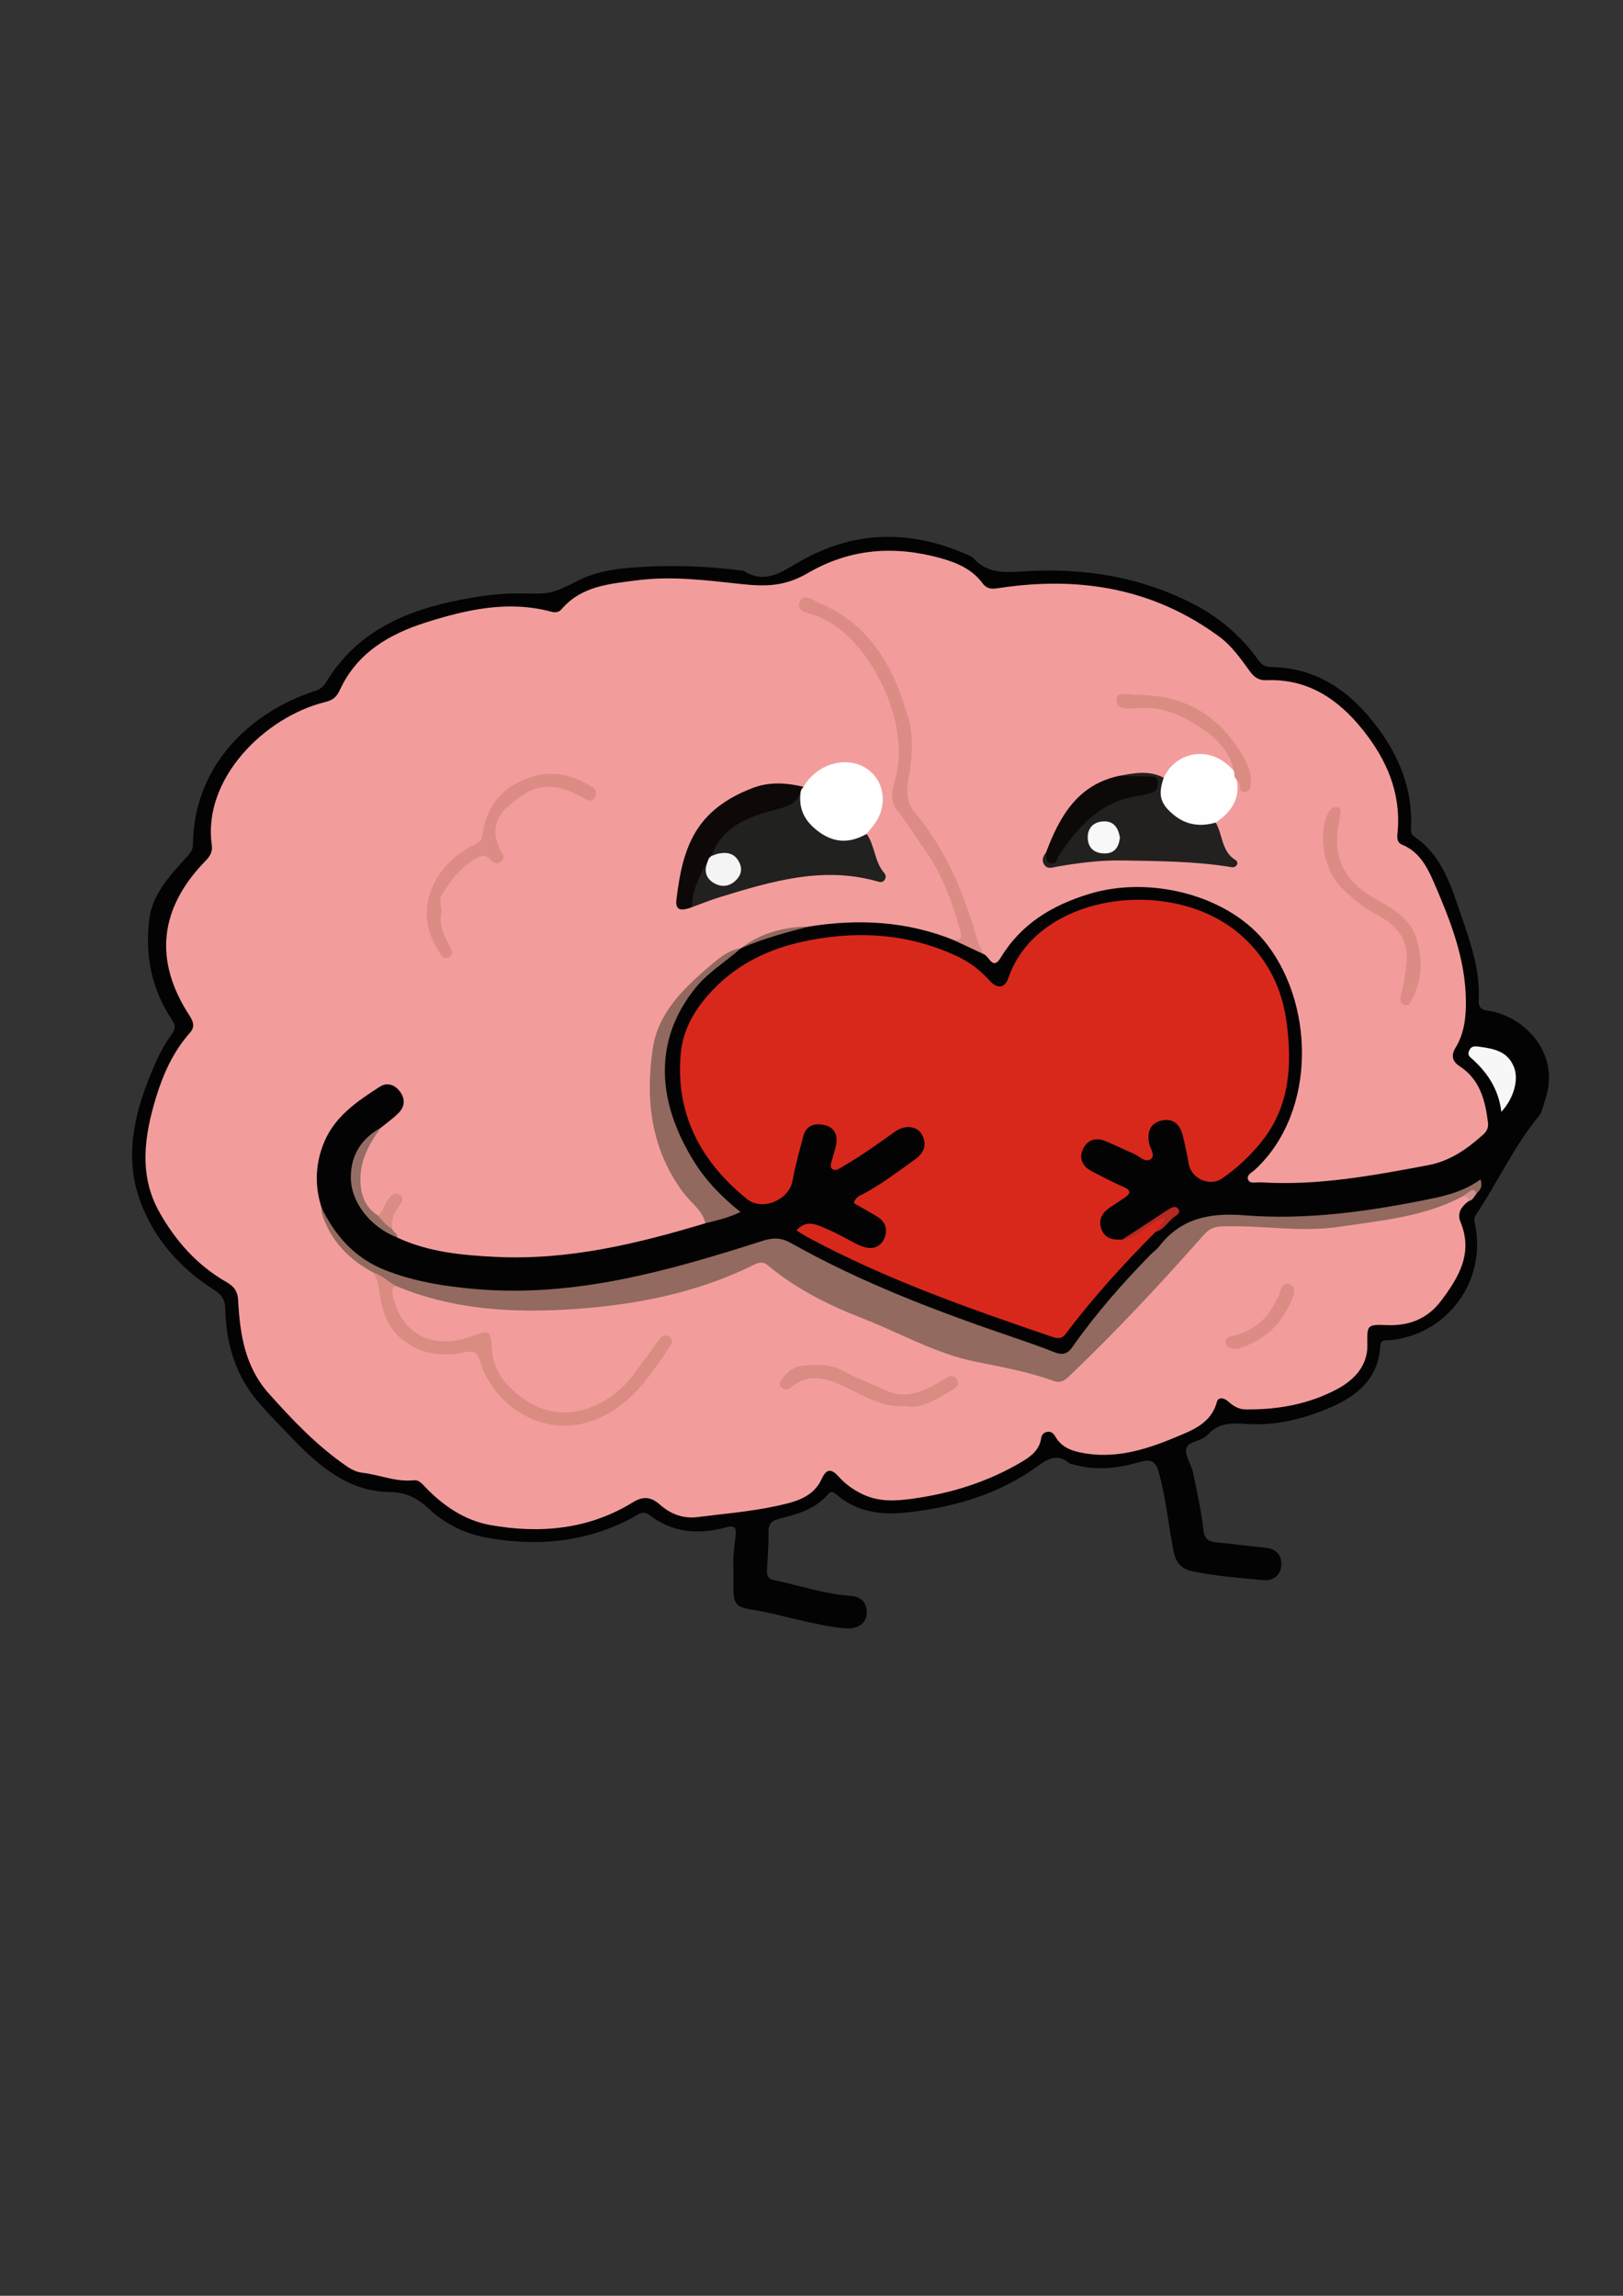 <?xml version="1.0" encoding="utf-8"?>
<!-- Generator: Adobe Illustrator 26.0.3, SVG Export Plug-In . SVG Version: 6.00 Build 0)  -->
<svg version="1.1" id="Layer_1" xmlns="http://www.w3.org/2000/svg" xmlns:xlink="http://www.w3.org/1999/xlink" x="0px" y="0px"
	 viewBox="0 0 595.28 841.89" style="enable-background:new 0 0 595.28 841.89;" xml:space="preserve">
<rect x="0" y="0" width="595.28" height="841.89" fill="#333333" stroke="none"/>
<style type="text/css">
	.st0{fill:#040304;}
	.st1{fill:#F29D9C;}
	.st2{fill:#D8281C;}
	.st3{fill:#926A5F;}
	.st4{fill:#DC8C85;}
	.st5{fill:#92695F;}
	.st6{fill:#F8F7F8;}
	.st7{fill:#946E65;}
	.st8{fill:#B42921;}
	.st9{fill:#D18F8F;}
	.st10{fill:#212120;}
	.st11{fill:#222120;}
	.st12{fill:#DA8C83;}
	.st13{fill:#FFFFFF;}
	.st14{fill:#FFFEFE;}
	.st15{fill:#0E0808;}
	.st16{fill:#DD8C85;}
	.st17{fill:#DC8C84;}
	.st18{fill:#0D0909;}
	.st19{fill:#DA8B83;}
	.st20{fill:#DA8C85;}
	.st21{fill:#F5F4F4;}
	.st22{fill:#F8F8F9;}
</style>
<g>
	<path class="st0" d="M269.01,575.18c-0.24-3.33,0.23-7.8,0.83-12.26c0.36-2.68-0.56-3.65-3.31-2.89
		c-10.14,2.81-19.77,2.15-28.43-4.51c-2.48-1.91-4.47,0.17-6.34,1.16c-17.06,9-35.16,10.58-53.75,7.09
		c-7.7-1.44-14.87-5-20.68-10.46c-4.15-3.9-8.37-6.08-14.4-6.16c-14.96-0.19-25.54-9.22-35.33-19.28c-4.18-4.3-8.36-8.6-12.32-13.09
		c-8.76-9.92-12.37-21.85-12.65-34.82c-0.07-3.55-1.53-5.33-4.25-7.06c-12.43-7.92-21.9-18.63-26.95-32.43
		c-5.74-15.68-2.43-31.14,3.65-46.08c2.13-5.22,4.45-10.44,7.84-15c1.55-2.08,1.5-3.39,0.04-5.59c-7.3-10.96-9.74-23.22-8.29-36.16
		c1.08-9.63,7.52-16.43,13.68-23.21c1.27-1.4,2.39-2.53,2.41-4.63c0.24-29.65,21.82-48.78,43.93-56.14c1.88-0.63,3.6-1.25,4.77-3.22
		c10.38-17.41,26.77-25.57,45.84-29.73c8.62-1.88,17.22-3.26,26.08-3.09c10.97,0.21,10.99,0.1,20.9-4.83
		c7.8-3.88,16.32-4.54,24.75-4.97c11.63-0.6,23.27-0.12,34.85,1.4c0.33,0.04,0.72,0,0.98,0.16c7.94,5,13.92,0.28,20.57-3.52
		c20.19-11.55,41.02-11.67,62.06-2.12c0.45,0.21,1,0.36,1.31,0.71c5.44,6.28,12.27,5.45,19.73,5.02
		c21.55-1.25,42.34,2.15,61.77,12.35c9.37,4.92,16.99,11.59,23.11,20.08c1.25,1.74,2.47,2.66,4.82,2.7
		c17.08,0.27,29.3,9.16,39.11,22.31c8.11,10.87,12.76,22.85,12.22,36.59c-0.04,1.13-0.2,2.38,0.98,3.16
		c10.48,6.99,13.71,18.35,17.48,29.3c3.41,9.89,6.84,19.82,6.35,30.55c-0.1,2.24,0.26,3.73,3.41,4.14
		c12.46,1.64,26.96,14.99,20.95,32.74c-0.69,2.05-1.09,4.41-2.4,5.99c-8.94,10.88-14.81,23.68-22.48,35.34
		c-0.76,1.16-1.35,1.95-0.99,3.52c4.79,21.14-9.8,41.28-31.22,43.22c-1.58,0.14-3.28-0.39-3.42,2.29
		c-0.63,11.73-8.54,18.17-18.08,22.31c-9.77,4.23-20.35,6.88-31.08,6.11c-5.64-0.41-10.18-0.41-14.21,4.07
		c-2.07,2.3-6.97,2.12-7.71,4.88c-0.68,2.54,1.79,5.8,2.43,8.84c1.46,6.98,3.02,13.98,3.81,21.05c0.41,3.66,2.15,4.33,5.07,4.62
		c5.8,0.57,11.57,1.33,17.37,1.89c3.96,0.38,6.38,2.44,6.12,6.39c-0.26,3.93-2.91,5.9-6.89,5.51c-8.6-0.83-17.24-1.43-25.73-3.23
		c-4.04-0.86-6.06-3.1-6.89-7.35c-1.87-9.6-2.77-19.37-5.39-28.86c-1.19-4.33-3-4.99-6.98-3.84c-8.07,2.32-16.29,3.3-24.58,0.83
		c-0.32-0.09-0.75-0.01-0.97-0.19c-5.77-4.81-9.41-0.73-14.18,2.47c-13.92,9.33-29.71,13.71-46.32,15.44
		c-9.5,0.99-18.19-0.44-25.57-6.94c-1.14-1-1.86-0.81-2.84,0.33c-4.6,5.32-11.07,7.21-17.52,8.77c-3.21,0.78-4.29,2.06-4.22,5.28
		c0.1,4.48-0.31,8.98-0.54,13.47c-0.11,2.02,0.17,3.35,2.67,3.87c9.26,1.9,18.25,5.06,27.79,5.72c3.83,0.26,6.25,2.29,6.12,6.41
		c-0.11,3.54-3.24,5.84-7.49,5.54c-6.17-0.44-12.16-1.92-18.17-3.28c-5.35-1.21-10.62-2.71-16.07-3.53
		c-6.46-0.98-7.22-2.19-7.17-8.96C269.02,579.69,269.01,578.03,269.01,575.18z"/>
	<path class="st1" d="M538.66,440.48c-2.65,1.91-4.33,4.37-2.97,7.66c4.72,11.42-0.7,20.35-7.13,28.88
		c-4.94,6.55-11.66,9.29-20.07,8.91c-7.38-0.33-7.03,0.16-6.97,7.49c0.06,7.46-4.88,12.6-10.74,15.79
		c-10.51,5.72-22.15,7.81-34.12,7.63c-2.38-0.04-4.41-1.29-6.2-2.92c-1.39-1.27-3.59-1.83-4.14,0.21c-2.18,8-9.18,10.42-15.42,13.03
		c-11.05,4.62-22.52,8.08-34.85,5.44c-3.77-0.8-6.96-2.29-8.93-5.72c-0.75-1.31-1.63-2.1-3.16-1.77c-1.25,0.27-1.9,1.03-2.11,2.41
		c-0.63,4.23-3.79,6.59-7.07,8.54c-12.47,7.4-26.05,11.63-40.38,13.57c-6.16,0.84-12.15,1.14-18.06-1.7
		c-3.41-1.63-6.28-3.7-8.75-6.45c-2.48-2.77-4.38-3.19-6.2,0.84c-3.25,7.16-10.5,8.61-16.97,10.01c-9.39,2.03-19.05,2.79-28.61,4
		c-5.28,0.67-9.84-1.11-13.78-4.57c-3.08-2.71-5.95-3.29-9.83-0.89c-16.27,10.05-34.25,11.64-52.48,8.36
		c-9.29-1.67-17.39-7.16-24.01-14.19c-1.21-1.28-2.23-2.4-4.12-2.2c-6.45,0.68-12.41-2.06-18.67-2.76c-1.9-0.21-3.89-1.12-5.5-2.22
		c-10.96-7.45-19.99-16.97-28.78-26.79c-8.81-9.84-10.65-21.86-11.29-34.28c-0.17-3.29-1.56-5.09-4.27-6.63
		c-10.71-6.11-18.66-15.07-24.61-25.64c-7.71-13.69-5.49-28.17-1.21-42.17c2.6-8.51,6.34-16.83,12.46-23.69
		c1.97-2.21,1.07-4.24-0.29-6.34c-13.05-20.1-11.06-39.19,5.97-56.65c1.64-1.68,2.64-3.37,2.3-5.71
		c-3.52-24.24,19.29-47.05,41.69-52.55c2.77-0.68,4.09-1.85,5.27-4.4c6.25-13.56,18.06-20.48,31.53-24.74
		c15-4.75,30.26-8.2,46.09-3.93c1.42,0.38,2.74,0.19,3.67-0.9c7.29-8.59,17.64-9.33,27.67-10.63c12.64-1.64,25.27-0.05,37.81,1.32
		c9.63,1.05,16.45,0.92,24.91-4c15.54-9.03,31.74-10.14,48.68-5.44c5.85,1.62,11.47,4,15.19,9c1.94,2.61,3.84,2.31,6.46,1.92
		c29.09-4.36,56.27,0.01,80.49,17.83c4.66,3.43,7.88,8.1,11.2,12.64c1.67,2.28,3.33,3.47,6.11,3.36
		c15.2-0.61,26.36,6.93,35.37,18.19c8.67,10.82,14.02,22.95,12.8,37.27c-0.15,1.75-0.59,3.94,1.59,4.84
		c6.3,2.58,9.23,8.16,11.65,13.75c6.01,13.89,11.63,27.93,11.78,43.49c0.06,6.14-0.58,11.94-3.81,17.27
		c-1.66,2.73-1.27,4.93,1.55,6.77c7.43,4.86,9.38,12.52,10.36,20.66c0.22,1.83-0.41,3.16-1.76,4.38
		c-5.88,5.29-12.13,9.71-20.21,11.23c-20.29,3.82-40.57,7.61-61.38,6.28c-1.61-0.1-3.87,0.71-4.61-0.94
		c-0.78-1.73,1.47-2.71,2.57-3.74c23.05-21.47,21.76-62.12,2.85-84.41c-13.73-16.18-41.41-23.48-63.79-16.64
		c-13.47,4.11-24.89,10.93-32.4,23.37c-2.97,4.92-4.24-0.79-6.35-1.36c-1.94-1.44-3.05-3.32-3.72-5.69
		c-4.71-16.65-11.65-32.24-22.61-45.81c-3.27-4.05-3.05-8.54-2.33-13.28c3.21-21.19-3.79-39.03-18.46-54.06
		c-4.85-4.97-11.1-7.95-18.37-10.46c1,3.09,2.97,3.45,4.56,4.14c10.53,4.63,17.89,12.42,23.22,22.46c4.35,8.2,7.26,16.74,7.92,26.06
		c0.28,4.05-0.08,7.95-1.06,11.87c-1.36,5.39-0.79,10.07,2.96,14.89c8.5,10.95,15.48,22.89,19.39,36.37
		c0.56,1.92,1.26,3.82,1.33,5.83c0.1,2.69-1.12,3.71-3.74,2.55c-17.15-6.92-34.87-7.85-52.94-4.96c-8.79,1.25-17.4,3.07-25.03,7.95
		l0,0c-11.66,6.09-20.15,15.44-27.01,26.42c-3.13,5.02-4.9,10.47-4.71,16.5c0.26,8.26-0.42,16.52,1.73,24.73
		c2.58,9.88,7.2,18.46,13.92,26.07c1.7,1.93,4.55,3.72,3,7.15c-25.06,7.55-50.37,13.64-76.84,12.34
		c-12.39-0.61-24.7-1.74-36.17-7.09c-0.81-1.14-2.36-1.64-2.73-3.16c-1.39-3.99,1.93-7.01,2.57-10.85c-4.02,0.74-3.22,6.27-7.3,6.34
		c-5.93-2.61-7.27-7.87-7.22-13.49c0.07-7.55,2.58-14.23,8.7-19.15c2.17-1.79,4.52-3.41,6.48-5.4c2.24-2.28,2.47-5.1,0.56-7.72
		c-1.88-2.57-4.7-3.67-7.45-1.9c-8.66,5.58-17.18,11.28-20.99,21.75c-2.74,7.54-2.82,14.89-0.46,22.42
		c3.02,9.56,8.94,16.77,17.62,21.76c0.86,0.49,1.59,1.18,2.29,1.89c1.83,1.73,2.12,4.01,2.45,6.36
		c2.39,17.19,12.37,24.7,29.52,22.11c3.97-0.6,6.27-0.05,7.81,4.44c7.27,21.25,33.45,31.62,53.4,11.46
		c4.2-4.24,8.2-8.75,11.35-13.89c0.82-1.34,2.3-2.46,1.62-4.79c-2.81,1.6-4.18,4.21-5.85,6.55c-4.44,6.26-9.14,12.09-15.94,16.21
		c-14.83,8.98-32.69,3.49-40.93-12.56c-1.32-2.56-2.04-5.28-1.88-8.18c0.21-3.71-1.76-4.55-4.68-3.16
		c-3.91,1.86-7.96,2.2-12.16,2.06c-9.59-0.31-17.9-7.56-19.35-16.97c-0.31-1.99-0.72-4.07,1.85-5.03c1.93-0.32,3.56,0.63,5.28,1.23
		c19.19,6.65,38.86,8.57,59.03,6.45c6.11-0.64,12.25-0.99,18.37-1.62c16.6-1.7,32.14-6.94,47.18-13.88
		c2.96-1.36,5.66-1.86,8.35,0.43c12.27,10.47,27.55,15.22,41.66,22.25c17.37,8.65,36.08,12.29,54.54,17.25
		c8.4,2.26,13.03-0.1,18.48-5.71c14.5-14.91,28.99-29.81,42.74-45.42c1.73-1.97,3.59-3.5,6.31-3.5c6.15,0,12.28-0.34,18.44,0.44
		c10.48,1.34,20.91,0.11,31.33-1.07c13.78-1.56,27.2-4.54,40.04-9.91C538.23,438.1,539.63,438.42,538.66,440.48z"/>
	<path class="st2" d="M423.8,451.77c-11.73,11.82-22.94,24.09-32.96,37.41c-1.4,1.86-2.92,1.73-4.83,1.08
		c-30.54-10.38-60.96-21.07-89.49-36.39c-1.45-0.78-2.82-1.7-4.4-2.66c2.5-2.74,5-2.99,8.19-1.77c4.07,1.56,7.89,3.52,11.68,5.61
		c1.87,1.03,3.86,2.05,5.93,2.47c3.2,0.65,5.59-0.97,6.65-3.96c1.07-3.02,0.02-5.63-2.71-7.33c-2.81-1.76-5.75-3.33-8.66-5
		c0.48-2.33,2.42-2.83,3.91-3.65c6.6-3.6,12.54-8.16,18.63-12.5c3.35-2.39,4.32-5.55,2.33-9.12c-1.73-3.09-6.18-3.57-9.77-1
		c-6.21,4.45-12.41,8.9-19.04,12.72c-1.29,0.74-2.71,1.99-4.02,0.98c-1.12-0.86-0.21-2.51,0.08-3.77c0.36-1.62,0.96-3.19,1.3-4.82
		c0.75-3.57-0.37-6.52-4-7.44c-3.45-0.87-6.84-0.2-7.96,3.95c-1.47,5.45-2.96,10.91-3.98,16.45c-1.3,7.07-11.12,11.21-16.75,6.64
		c-16.95-13.76-26.28-31.17-24.23-53.45c0.73-7.92,4.41-14.84,9.68-20.94c9.91-11.47,22.58-17.57,37.25-20.43
		c18.66-3.63,36.66-2.38,54.07,5.64c4.8,2.21,8.82,5.27,12.31,9.15c2.82,3.13,5.58,2.73,6.85-1.02
		c10.64-31.22,60.23-37.68,85.24-15.74c9.7,8.51,15.15,19.5,16.79,32c2,15.25,1.34,30.3-8.78,43.27
		c-4.23,5.42-9.22,10.06-14.82,13.97c-4.57,3.19-11.35,0.08-12.28-5.26c-0.62-3.6-1.36-7.18-2.27-10.72
		c-1.01-3.93-3.61-6.18-7.73-5.22c-4.12,0.97-5.26,4.09-4.6,8.11c0.34,2.05,2.54,4.6,0.67,6.02c-2.01,1.52-4.17-1.1-6.23-1.97
		c-3.52-1.48-6.94-3.22-10.48-4.66c-3.7-1.5-6.79-0.25-8.28,3.27c-1.43,3.38,0.13,6.18,3.38,7.85c3.85,1.98,7.68,4.02,11.64,5.73
		c3.11,1.35,2.42,2.55,0.26,4.02c-1.51,1.03-3.04,2.03-4.58,3.03c-2.83,1.83-5.01,4.06-4.01,7.79c1.09,4.06,4.27,4.67,7.86,4.44
		c4.28-1.37,7.4-4.65,11.24-6.75c1.49-0.81,3.08-3.03,4.58-1.09c1.27,1.64-1.26,2.56-2.18,3.75
		C424.89,450.99,424.23,451.26,423.8,451.77z"/>
	<path class="st3" d="M136.84,466.63c-8.95-4.84-15.62-11.66-18.74-21.55c-0.24-0.76-0.18-1.6-0.26-2.41
		c5.05,10.55,12.42,18.78,23.52,23.14c10.6,4.16,21.71,5.93,33.01,6.9c36.65,3.16,71.11-6.74,105.37-17.69
		c3.78-1.21,6.8-1.2,10.32,0.79c26.04,14.65,53.85,25.18,82.05,34.76c4.88,1.66,9.75,3.35,14.53,5.26c2.9,1.16,4.78,0.88,6.73-1.91
		c8.51-12.13,18.27-23.24,28.63-33.82c1.05-1.07,2.33-1.94,3.23-3.11c8.05-10.44,18.78-12.31,31.29-11.32
		c23.18,1.83,46.05-1.5,68.74-6.16c6.23-1.28,12.24-3.02,17.74-7c0.86,2.42,0.08,3.83-1.37,5.06c-1.72,0.09-3.4,0.41-5,1.06
		c-14.08,7.59-29.68,8.87-45.1,11.21c-14.5,2.2-28.87-0.64-43.3-0.11c-2.87,0.1-4.76,0.9-6.76,3.17
		c-15.87,17.94-32.17,35.48-49.55,51.98c-1.58,1.5-3.18,2.36-5.36,1.56c-9.23-3.36-18.91-5.12-28.46-7.03
		c-14.92-2.98-27.9-10.57-41.79-15.98c-12.46-4.85-24.32-10.78-34.65-19.4c-1.75-1.46-3.2-1.17-4.98-0.28
		c-20.88,10.32-43.08,14.72-66.24,16.31c-19.48,1.34-38.47,0.54-57.1-5.45c-2.84-0.91-5.6-2.08-8.4-3.13
		C141.26,471.5,139.48,468.35,136.84,466.63z"/>
	<path class="st4" d="M349.76,344.72c1.78-0.12,3.35-0.22,2.6-2.88c-3-10.58-6.55-20.92-13-29.97c-3.55-4.98-6.63-10.25-10.55-15.02
		c-2.45-2.97-1.57-7.45-0.48-11.07c6.19-20.56-9.71-53.32-29.43-60.14c-2.29-0.79-7.33-1.38-5.39-5.34
		c1.43-2.93,4.91-0.04,7.32,0.98c18.98,8.03,27.45,24.45,32.52,42.76c1.88,6.78,1.15,14.56-0.15,21.81
		c-0.8,4.45-0.67,8.47,2.41,12.15c11.49,13.74,18.12,29.91,22.94,46.91c0.52,1.82,1.56,3.24,2.14,4.94
		C357.04,348.13,353.4,346.43,349.76,344.72z"/>
	<path class="st5" d="M258.71,448.57c-1.09-4.82-5.27-7.46-7.99-11.09c-12.04-16.02-14.08-34.36-11.28-53.14
		c1.85-12.43,10.77-21.46,20.12-29.44c3.6-3.08,7.22-6.4,12.23-7.2c-5.54,4.94-12.06,8.78-16.77,14.65
		c-15.87,19.77-13.64,42.08-0.79,63.08c4.42,7.23,10.29,13.43,17.37,19.01C267.26,446.57,262.97,447.53,258.71,448.57z"/>
	<path class="st6" d="M550.65,407.73c-0.97-8.41-5.25-14.68-11.24-19.89c-0.95-0.83-0.97-1.56-0.55-2.57
		c0.62-1.51,1.73-1.69,3.22-1.49c5.5,0.74,10.9,1.49,13.27,7.7C557.04,395.92,555.29,402.71,550.65,407.73z"/>
	<path class="st7" d="M143.81,450.65c0.45,1.16,2.05,1.64,1.88,3.17c-9.99-3.89-17.1-13.1-17.02-22.28
		c0.07-8.17,4-14.07,11.04-18.03c-4.13,5.72-7.58,11.76-7.52,19.06c0.04,5.36,1.62,10.16,6.51,13.24
		C141.4,446.37,142.56,448.56,143.81,450.65z"/>
	<path class="st8" d="M423.8,451.77c1.12-1.52,2.24-3.04,3.85-5.23c-6.57,1.46-9.84,7.71-16.02,8.03
		c5.49-3.59,10.98-7.18,16.47-10.77c1.27-0.83,2.93-1.91,3.99-0.55c1.31,1.69-0.88,2.5-1.85,3.34
		C428.16,448.39,426.72,451.01,423.8,451.77z"/>
	<path class="st5" d="M271.79,347.7c7.38-5.69,15.89-7.8,25.03-7.95C288.32,341.92,279.87,344.22,271.79,347.7z"/>
	<path class="st9" d="M536.65,438.62c3.65-2.76,3.65-2.76,5-1.06c-0.91,1.06-1.34,2.61-2.99,2.92
		C538.63,439.18,537.81,438.71,536.65,438.62z"/>
	<path class="st10" d="M317.87,305.8c3.08,4.37,2.84,10.24,6.48,14.39c0.67,0.76,0.69,1.86-0.11,2.73
		c-0.66,0.72-1.45,0.58-2.29,0.34c-20.07-5.77-39.01-0.06-57.93,5.73c-3.47,1.06-6.84,2.45-10.26,3.69
		c-0.48-0.47-0.97-1.05-0.91-1.7c0.56-6.08,2.32-11.72,6.28-16.51c2.32,0.85,0.97,2.8,1.2,4.24c0.5,3.17,2.39,4.68,5.46,4.45
		c2.6-0.2,4.43-1.76,4.34-4.47c-0.11-3.15-2.07-4.68-5.26-4.56c-1.44,0.05-2.94,0.72-4.29-0.38c0.16-6.18,4.73-9.23,9.06-12.21
		c3.41-2.35,7.3-4.07,11.36-5c4.98-1.14,9.59-2.77,12.89-6.95c1.15,1.19,1.01,2.74,1.18,4.21c0.75,6.38,6.61,12.4,12.89,13.3
		c1.89,0.27,3.59-0.25,5.33-0.87C314.76,305.69,316.21,304.3,317.87,305.8z"/>
	<path class="st11" d="M445.89,301.64c2.63,4.47,2.08,10.61,7.27,13.75c0.53,0.32,0.92,1.04,0.51,1.74c-0.77,1.31-2,0.85-3.1,0.68
		c-12.84-1.99-25.81-2.04-38.75-2.27c-8.12-0.14-16.21,0.87-24.23,2.28c-1.59,0.28-3.36,1.07-4.57-0.7
		c-1.11-1.63-0.42-3.16,0.66-4.55c1.44,1.54,2.76,2.31,4.15-0.16c1.21-2.17,2.81-4.1,4.37-6.04c6.18-7.69,13.34-13.86,23.61-15.24
		c1.47-0.2,2.93-0.61,4.32-1.14c1.22-0.46,2.86-0.85,2.55-2.53c-0.32-1.69-2.06-1.26-3.31-1.45c-3.01-0.45-6.33,1.05-9-1.47
		c5.54-1.07,11.09-2.17,16.47,0.68c0.43,0.54,0.54,1.16,0.53,1.84c-0.16,9.33,5.37,14.58,14.76,13.96
		C443.45,300.93,444.77,300.64,445.89,301.64z"/>
	<path class="st12" d="M136.84,466.63c3.11,0.93,5.42,3.21,8.12,4.84c-0.91,0.66-1.21,1.6-1.03,2.64
		c2.48,14.57,14.35,21.22,28.65,16.05c7.11-2.58,7.42-2.51,7.88,4.8c0.54,8.5,6.01,14.29,12.66,18.74
		c13.02,8.71,29.19,2.99,38.38-8.6c3.48-4.38,6.62-9.02,9.98-13.5c1.02-1.36,2.32-2.64,4.19-1.34c1.54,1.07,0.74,2.45,0.03,3.52
		c-7.57,11.33-15.06,22.67-28.97,27.43c-18.55,6.34-36.11-6.75-40.59-21.84c-1.23-4.14-2.94-3.98-5.9-3.4
		c-8.35,1.63-16.03,0.74-22.94-4.96c-5.92-4.88-7.41-11.54-8.36-18.44C138.63,470.32,138.09,468.42,136.84,466.63z"/>
	<path class="st13" d="M317.87,305.8c-6.81,3.88-12.99,3.24-19.02-1.95c-4.52-3.88-6.07-8.46-5.08-14.13
		c0.05-0.58,0.65-0.75,0.9-1.19c5.95-9.96,19.2-12.11,25.98-4.21c4.17,4.86,4.17,12.57-0.01,17.99
		C319.74,303.49,318.8,304.64,317.87,305.8z"/>
	<path class="st14" d="M445.89,301.64c-5.61,1.62-10.79,0.97-15.41-2.83c-4.96-4.09-5.83-7.31-3.65-13.6
		c4.13-9.21,16.94-12.79,25.78-2.43c1.17,0.76,1.17,1.89,0.98,3.08C454.99,293.06,451.48,297.86,445.89,301.64z"/>
	<path class="st15" d="M294.68,288.53c-0.3,0.4-0.6,0.79-0.9,1.19c-1.07,4.94-4.83,6-9.15,7.13c-9.99,2.63-19.67,6.06-23.75,17.07
		c-0.07,0.52-0.37,0.81-0.89,0.87c-2.99,5.65-6.13,11.24-6.21,17.89c-2.85,1.02-6.26,1.98-5.69-2.74
		c2.3-19.19,6.82-32.87,28.05-41.01C282.11,286.64,288.46,287.03,294.68,288.53z"/>
	<path class="st16" d="M161.86,335c-0.76,4.23,0.8,7.85,2.8,11.4c0.87,1.55,2.18,3.58-0.21,4.71c-1.99,0.94-2.76-1.18-3.65-2.52
		c-9.76-14.66-1.65-31.5,12.62-38.56c1.72-0.85,3.14-1.3,3.44-3.61c1.54-11.58,8.2-18.82,19.12-21.81c7.09-1.94,13.44-0.48,19.58,3
		c1.73,0.98,3.97,2.09,2.83,4.49c-1.32,2.78-3.71,0.89-5.15,0.11c-13.74-7.48-20.06-2.26-27.05,3.71
		c-4.81,4.11-5.67,9.63-2.95,15.33c0.76,1.6,2.57,3.07,0.5,4.77c-1.76,1.44-3.09,0.02-4.27-1.17c-1.48-1.49-2.96-1.06-4.53-0.21
		c-5.76,3.12-9.59,8.04-12.87,13.53C160.69,330.48,162.32,332.77,161.86,335z"/>
	<path class="st17" d="M491.65,298.53c-0.37,2.18-0.68,3.8-0.92,5.43c-1.8,12.43,3.96,20.42,14.58,26.16
		c6.08,3.29,12.33,7.23,14.37,14.44c2.07,7.3,1.97,14.75-1.69,21.8c-0.65,1.26-1.04,2.6-2.74,2.17c-2.08-0.53-1.71-2.33-1.36-3.69
		c0.95-3.7,1.49-7.41,1.94-11.21c1.07-9.09-3.59-14.41-10.86-18.23c-5.07-2.66-9.36-6.25-13.34-10.26
		c-5.83-5.89-8.15-18.54-4.89-26.12c0.69-1.61,1.56-3.18,3.47-3.05C492.15,296.09,491.61,297.85,491.65,298.53z"/>
	<path class="st18" d="M410.37,284.53c3.66,0.07,7.31,0.12,10.97,0.21c1.47,0.04,3.16-0.22,3.31,2.01c0.12,1.78-0.17,3.35-2.22,3.91
		c-1.44,0.39-2.86,0.94-4.32,1.12c-14.06,1.73-22.46,11.08-29.75,21.97c-0.76,1.13-0.65,3.21-2.85,2.84
		c-2.53-0.43-1.4-2.59-1.83-4.02C388.63,299.46,395.14,287.85,410.37,284.53z"/>
	<path class="st19" d="M332.18,515.62c-8.14,0.59-14.41-3.23-20.73-6.31c-7.33-3.57-14.29-6.46-21.62-0.35
		c-1.01,0.84-2.15,0.82-3.16-0.12c-1.16-1.09-0.5-2.21,0.15-3.14c1.76-2.56,4.37-4.56,7.25-4.83c5.04-0.47,10.16-0.93,15.07,1.79
		c4.9,2.72,10.26,4.61,15.33,7.04c7.82,3.75,14.49,0.46,20.99-3.37c1.98-1.17,3.95-2.91,5.52-0.52c1.49,2.26-1.23,3.57-2.73,4.46
		C343.13,513.3,338.05,516.73,332.18,515.62z"/>
	<path class="st12" d="M453.6,285.86c-1.16-0.76-0.76-2.02-0.98-3.08c-1.31-6.22-5.21-10.89-10.05-14.38
		c-7.46-5.39-15.58-9.55-25.36-8.76c-2.96,0.24-7.73,0.9-7.67-3.04c0.05-3.44,4.69-1.78,7.23-1.8c18.31-0.1,31.65,8.22,40.13,24.37
		c1.23,2.35,2.05,4.9,1.88,7.66c-0.1,1.55-0.12,3.23-1.97,3.57c-2.48,0.45-1.79-1.7-2.17-2.99
		C454.46,286.85,453.95,286.38,453.6,285.86z"/>
	<path class="st16" d="M454.32,494.56c-2.69,0.15-4.52-0.36-4.82-2.18c-0.31-1.86,1.87-2.3,3.09-2.6
		c9.13-2.23,14.2-8.48,17.21-16.87c0.59-1.64,1.63-2.67,3.36-1.85c1.87,0.88,1.8,2.62,1.17,4.3c-2.9,7.71-7.73,13.75-15.31,17.32
		C457.24,493.51,455.37,494.15,454.32,494.56z"/>
	<path class="st20" d="M143.81,450.65c-2.1-1.19-3.63-2.99-5.11-4.84c1.85-1.58,2.2-4.07,3.58-5.92c1-1.34,2.18-2.86,4.1-1.79
		c2.25,1.26,0.91,3.01-0.03,4.21C144.4,444.81,143.49,447.51,143.81,450.65z"/>
	<path class="st21" d="M259.98,314.79c0.3-0.29,0.59-0.58,0.89-0.87c0.93-0.32,1.85-0.75,2.81-0.93c3.22-0.62,5.93,0.07,7.49,3.29
		c1.27,2.61,0.55,4.9-1.46,6.73c-2.32,2.12-5.08,2.41-7.8,0.85c-2.81-1.61-3.68-4.11-2.61-7.21
		C259.52,316.01,259.76,315.4,259.98,314.79z"/>
	<path class="st22" d="M410.77,307.12c-0.36,3.35-1.84,5.81-5.48,5.85c-3.59,0.04-6.17-1.75-6.32-5.57c-0.15-3.73,2.07-6,5.72-6.19
		C408.54,301.01,410.16,303.65,410.77,307.12z"/>
</g>
</svg>
